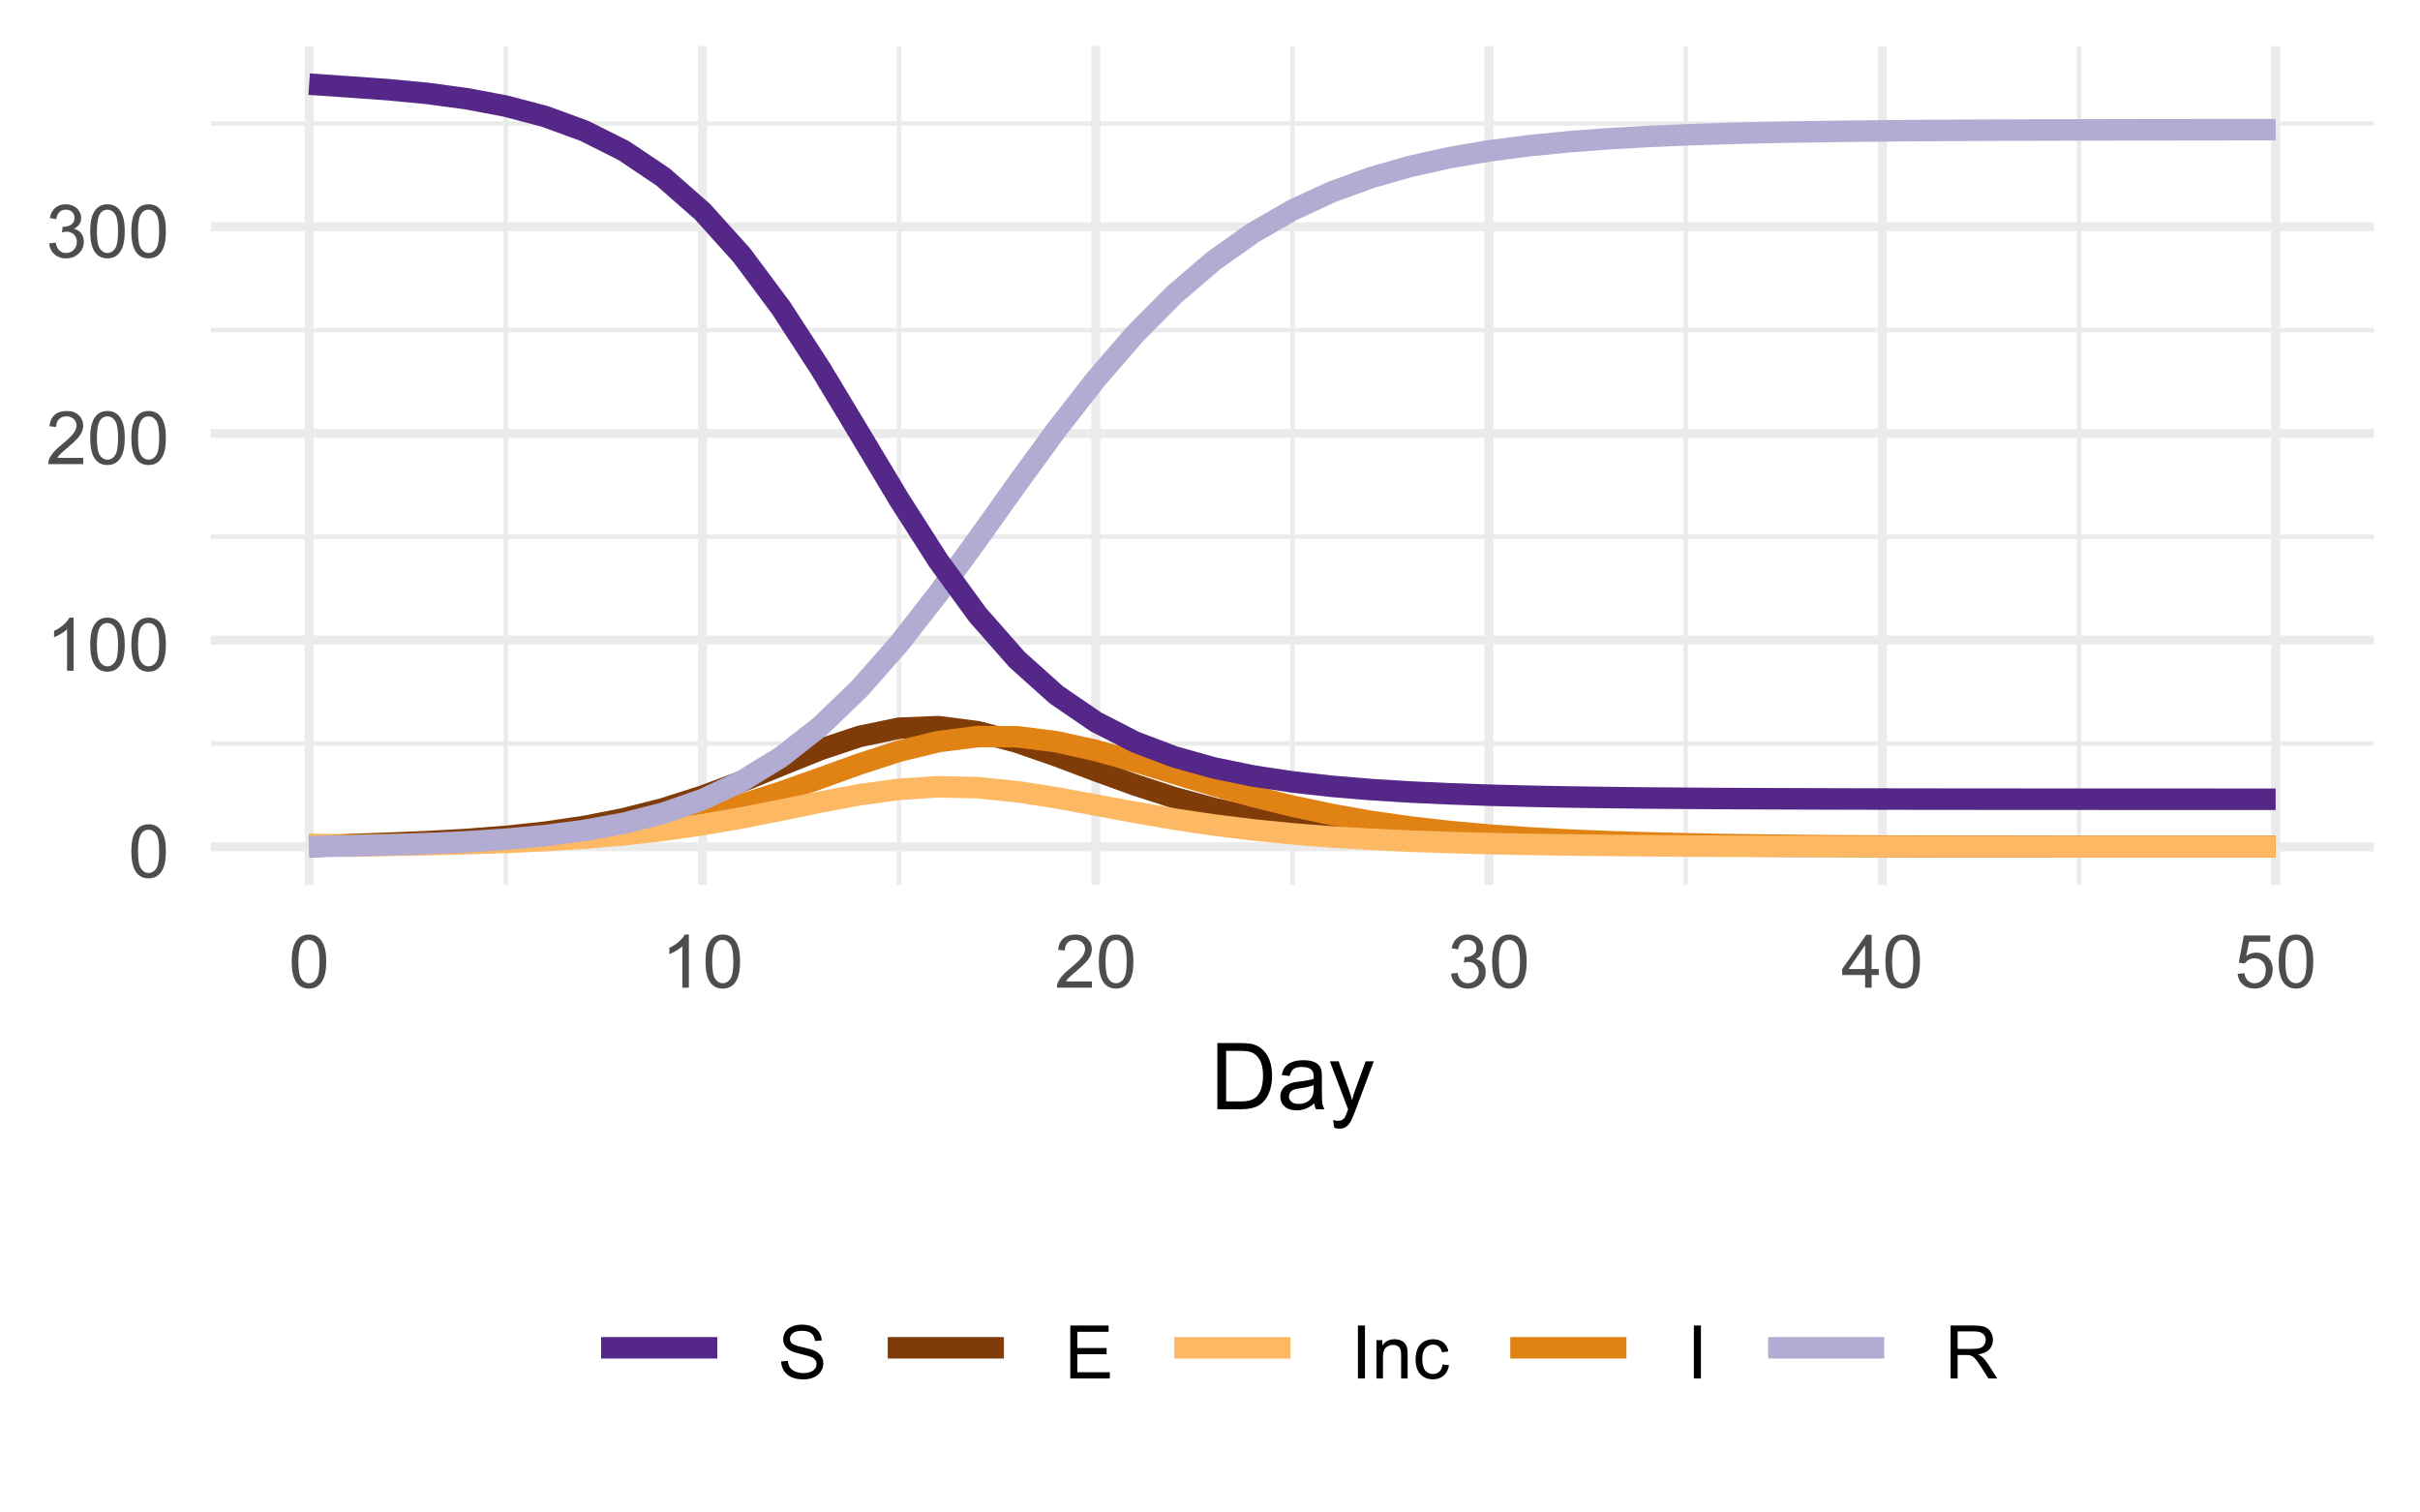 <?xml version="1.0" encoding="UTF-8"?>
<svg xmlns="http://www.w3.org/2000/svg" xmlns:xlink="http://www.w3.org/1999/xlink" width="288" height="180" viewBox="0 0 288 180">
<defs>
<g>
<g id="glyph-0-0">
<path d="M 0.367 -3.105 C 0.367 -3.852 0.441 -4.449 0.594 -4.906 C 0.75 -5.359 0.977 -5.711 1.277 -5.957 C 1.582 -6.203 1.961 -6.324 2.418 -6.324 C 2.758 -6.324 3.055 -6.258 3.309 -6.121 C 3.562 -5.984 3.773 -5.789 3.941 -5.531 C 4.105 -5.277 4.238 -4.965 4.332 -4.594 C 4.426 -4.227 4.473 -3.73 4.473 -3.105 C 4.473 -2.367 4.398 -1.77 4.246 -1.316 C 4.094 -0.863 3.867 -0.512 3.562 -0.266 C 3.262 -0.016 2.879 0.109 2.418 0.109 C 1.812 0.109 1.336 -0.109 0.988 -0.547 C 0.574 -1.07 0.367 -1.922 0.367 -3.105 M 1.16 -3.105 C 1.16 -2.074 1.281 -1.383 1.523 -1.043 C 1.766 -0.699 2.062 -0.527 2.418 -0.527 C 2.773 -0.527 3.074 -0.699 3.316 -1.043 C 3.559 -1.387 3.68 -2.074 3.68 -3.105 C 3.68 -4.145 3.559 -4.832 3.316 -5.172 C 3.074 -5.516 2.773 -5.684 2.41 -5.684 C 2.055 -5.684 1.773 -5.535 1.559 -5.234 C 1.293 -4.852 1.16 -4.141 1.16 -3.105 Z M 1.16 -3.105 "/>
</g>
<g id="glyph-0-1">
<path d="M 3.277 0 L 2.504 0 L 2.504 -4.93 C 2.32 -4.75 2.074 -4.574 1.773 -4.395 C 1.469 -4.219 1.199 -4.086 0.957 -3.996 L 0.957 -4.742 C 1.391 -4.945 1.77 -5.195 2.094 -5.484 C 2.418 -5.773 2.645 -6.055 2.781 -6.324 L 3.277 -6.324 Z M 3.277 0 "/>
</g>
<g id="glyph-0-2">
<path d="M 4.43 -0.742 L 4.43 0 L 0.266 0 C 0.262 -0.188 0.289 -0.367 0.355 -0.539 C 0.461 -0.82 0.633 -1.102 0.867 -1.375 C 1.098 -1.648 1.438 -1.969 1.879 -2.328 C 2.562 -2.891 3.023 -3.336 3.266 -3.664 C 3.508 -3.992 3.625 -4.301 3.625 -4.594 C 3.625 -4.898 3.516 -5.16 3.297 -5.367 C 3.078 -5.578 2.793 -5.684 2.441 -5.684 C 2.066 -5.684 1.77 -5.574 1.547 -5.352 C 1.324 -5.125 1.211 -4.816 1.207 -4.422 L 0.414 -4.504 C 0.469 -5.098 0.672 -5.547 1.027 -5.859 C 1.383 -6.168 1.859 -6.324 2.457 -6.324 C 3.062 -6.324 3.539 -6.156 3.895 -5.824 C 4.246 -5.488 4.422 -5.07 4.422 -4.578 C 4.422 -4.324 4.371 -4.078 4.266 -3.832 C 4.164 -3.59 3.992 -3.332 3.754 -3.062 C 3.516 -2.793 3.117 -2.426 2.562 -1.957 C 2.098 -1.566 1.801 -1.301 1.668 -1.164 C 1.535 -1.023 1.426 -0.883 1.34 -0.742 Z M 4.43 -0.742 "/>
</g>
<g id="glyph-0-3">
<path d="M 0.371 -1.664 L 1.145 -1.766 C 1.23 -1.328 1.383 -1.012 1.598 -0.82 C 1.809 -0.625 2.07 -0.527 2.375 -0.527 C 2.738 -0.527 3.047 -0.656 3.297 -0.906 C 3.547 -1.16 3.672 -1.473 3.676 -1.844 C 3.672 -2.199 3.559 -2.492 3.324 -2.723 C 3.094 -2.953 2.797 -3.066 2.441 -3.066 C 2.293 -3.066 2.113 -3.039 1.895 -2.98 L 1.98 -3.66 C 2.031 -3.656 2.074 -3.652 2.105 -3.652 C 2.434 -3.652 2.73 -3.738 2.996 -3.91 C 3.258 -4.082 3.391 -4.348 3.391 -4.703 C 3.391 -4.988 3.293 -5.223 3.102 -5.41 C 2.91 -5.598 2.664 -5.688 2.359 -5.688 C 2.059 -5.688 1.809 -5.594 1.605 -5.406 C 1.406 -5.215 1.277 -4.934 1.219 -4.555 L 0.445 -4.691 C 0.543 -5.211 0.758 -5.613 1.09 -5.898 C 1.426 -6.184 1.844 -6.324 2.344 -6.324 C 2.688 -6.324 3.004 -6.25 3.293 -6.105 C 3.582 -5.957 3.801 -5.754 3.957 -5.5 C 4.109 -5.246 4.184 -4.973 4.184 -4.688 C 4.184 -4.414 4.113 -4.168 3.965 -3.945 C 3.82 -3.723 3.605 -3.543 3.316 -3.41 C 3.691 -3.324 3.98 -3.148 4.184 -2.875 C 4.391 -2.605 4.496 -2.266 4.496 -1.859 C 4.496 -1.312 4.293 -0.844 3.895 -0.461 C 3.492 -0.078 2.984 0.113 2.371 0.113 C 1.82 0.113 1.359 -0.055 0.996 -0.383 C 0.629 -0.711 0.422 -1.141 0.371 -1.664 Z M 0.371 -1.664 "/>
</g>
<g id="glyph-0-4">
<path d="M 2.844 0 L 2.844 -1.508 L 0.113 -1.508 L 0.113 -2.219 L 2.988 -6.301 L 3.617 -6.301 L 3.617 -2.219 L 4.469 -2.219 L 4.469 -1.508 L 3.617 -1.508 L 3.617 0 L 2.844 0 M 2.844 -2.219 L 2.844 -5.059 L 0.871 -2.219 Z M 2.844 -2.219 "/>
</g>
<g id="glyph-0-5">
<path d="M 0.367 -1.648 L 1.176 -1.719 C 1.238 -1.324 1.379 -1.027 1.598 -0.828 C 1.816 -0.629 2.078 -0.527 2.391 -0.527 C 2.762 -0.527 3.078 -0.668 3.336 -0.949 C 3.594 -1.23 3.723 -1.602 3.723 -2.066 C 3.723 -2.508 3.598 -2.855 3.348 -3.109 C 3.102 -3.367 2.777 -3.492 2.375 -3.492 C 2.125 -3.492 1.902 -3.438 1.703 -3.324 C 1.5 -3.211 1.344 -3.062 1.23 -2.883 L 0.504 -2.977 L 1.113 -6.215 L 4.246 -6.215 L 4.246 -5.473 L 1.73 -5.473 L 1.391 -3.781 C 1.77 -4.043 2.168 -4.176 2.582 -4.176 C 3.133 -4.176 3.598 -3.984 3.977 -3.605 C 4.352 -3.223 4.543 -2.734 4.543 -2.137 C 4.543 -1.566 4.375 -1.074 4.043 -0.656 C 3.641 -0.148 3.09 0.109 2.391 0.109 C 1.816 0.109 1.348 -0.055 0.984 -0.375 C 0.625 -0.695 0.418 -1.121 0.367 -1.648 Z M 0.367 -1.648 "/>
</g>
<g id="glyph-0-6">
<path d="M 0.395 -2.023 L 1.18 -2.094 C 1.219 -1.777 1.305 -1.52 1.441 -1.316 C 1.578 -1.113 1.789 -0.953 2.074 -0.828 C 2.363 -0.703 2.684 -0.641 3.043 -0.641 C 3.359 -0.641 3.641 -0.688 3.883 -0.781 C 4.129 -0.875 4.309 -1.008 4.43 -1.172 C 4.547 -1.336 4.605 -1.516 4.605 -1.711 C 4.605 -1.906 4.551 -2.082 4.434 -2.227 C 4.32 -2.375 4.129 -2.5 3.867 -2.602 C 3.699 -2.664 3.324 -2.77 2.746 -2.906 C 2.168 -3.047 1.762 -3.176 1.531 -3.301 C 1.23 -3.457 1.004 -3.652 0.855 -3.887 C 0.711 -4.121 0.637 -4.383 0.637 -4.672 C 0.637 -4.988 0.727 -5.285 0.906 -5.562 C 1.086 -5.84 1.352 -6.047 1.699 -6.191 C 2.043 -6.336 2.43 -6.406 2.852 -6.406 C 3.32 -6.406 3.73 -6.332 4.09 -6.18 C 4.445 -6.031 4.719 -5.809 4.91 -5.516 C 5.102 -5.227 5.207 -4.895 5.219 -4.523 L 4.422 -4.465 C 4.379 -4.863 4.234 -5.164 3.984 -5.367 C 3.738 -5.57 3.371 -5.672 2.887 -5.672 C 2.383 -5.672 2.016 -5.578 1.785 -5.395 C 1.555 -5.211 1.441 -4.988 1.441 -4.727 C 1.441 -4.5 1.52 -4.312 1.684 -4.168 C 1.844 -4.023 2.266 -3.871 2.941 -3.719 C 3.617 -3.566 4.082 -3.434 4.336 -3.316 C 4.703 -3.148 4.973 -2.934 5.148 -2.676 C 5.324 -2.414 5.41 -2.117 5.41 -1.777 C 5.41 -1.445 5.312 -1.129 5.121 -0.832 C 4.93 -0.535 4.652 -0.305 4.293 -0.141 C 3.934 0.023 3.531 0.109 3.082 0.109 C 2.512 0.109 2.031 0.023 1.648 -0.141 C 1.262 -0.309 0.961 -0.559 0.742 -0.891 C 0.523 -1.227 0.406 -1.602 0.395 -2.023 Z M 0.395 -2.023 "/>
</g>
<g id="glyph-0-7">
<path d="M 0.695 0 L 0.695 -6.301 L 5.25 -6.301 L 5.25 -5.555 L 1.531 -5.555 L 1.531 -3.625 L 5.016 -3.625 L 5.016 -2.887 L 1.531 -2.887 L 1.531 -0.742 L 5.398 -0.742 L 5.398 0 Z M 0.695 0 "/>
</g>
<g id="glyph-0-8">
<path d="M 0.82 0 L 0.82 -6.301 L 1.656 -6.301 L 1.656 0 Z M 0.82 0 "/>
</g>
<g id="glyph-0-9">
<path d="M 0.578 0 L 0.578 -4.562 L 1.277 -4.562 L 1.277 -3.914 C 1.609 -4.414 2.094 -4.668 2.727 -4.668 C 3.004 -4.668 3.258 -4.617 3.488 -4.52 C 3.719 -4.418 3.891 -4.289 4.004 -4.129 C 4.121 -3.969 4.199 -3.777 4.246 -3.559 C 4.273 -3.414 4.289 -3.164 4.289 -2.805 L 4.289 0 L 3.516 0 L 3.516 -2.777 C 3.516 -3.09 3.484 -3.328 3.426 -3.484 C 3.363 -3.641 3.258 -3.762 3.105 -3.855 C 2.953 -3.949 2.773 -3.996 2.566 -3.996 C 2.234 -3.996 1.953 -3.891 1.711 -3.684 C 1.473 -3.473 1.352 -3.078 1.352 -2.492 L 1.352 0 Z M 0.578 0 "/>
</g>
<g id="glyph-0-10">
<path d="M 3.559 -1.672 L 4.32 -1.574 C 4.234 -1.047 4.023 -0.637 3.68 -0.34 C 3.34 -0.047 2.918 0.102 2.418 0.102 C 1.793 0.102 1.293 -0.102 0.914 -0.508 C 0.535 -0.918 0.344 -1.504 0.344 -2.266 C 0.344 -2.758 0.426 -3.188 0.59 -3.559 C 0.754 -3.926 1 -4.203 1.336 -4.391 C 1.668 -4.574 2.031 -4.668 2.422 -4.668 C 2.918 -4.668 3.324 -4.543 3.641 -4.289 C 3.953 -4.039 4.156 -3.684 4.246 -3.223 L 3.492 -3.105 C 3.422 -3.414 3.297 -3.645 3.113 -3.797 C 2.93 -3.953 2.711 -4.031 2.453 -4.031 C 2.062 -4.031 1.746 -3.891 1.504 -3.613 C 1.262 -3.332 1.141 -2.891 1.141 -2.285 C 1.141 -1.672 1.258 -1.227 1.492 -0.949 C 1.727 -0.672 2.031 -0.531 2.41 -0.531 C 2.715 -0.531 2.969 -0.625 3.172 -0.812 C 3.375 -1 3.504 -1.285 3.559 -1.672 Z M 3.559 -1.672 "/>
</g>
<g id="glyph-0-11">
<path d="M 0.691 0 L 0.691 -6.301 L 3.484 -6.301 C 4.047 -6.301 4.473 -6.242 4.766 -6.129 C 5.059 -6.016 5.289 -5.816 5.465 -5.531 C 5.641 -5.242 5.727 -4.926 5.727 -4.582 C 5.727 -4.133 5.582 -3.758 5.293 -3.449 C 5.004 -3.145 4.559 -2.949 3.953 -2.867 C 4.172 -2.762 4.34 -2.656 4.457 -2.551 C 4.699 -2.328 4.93 -2.051 5.148 -1.715 L 6.242 0 L 5.195 0 L 4.359 -1.312 C 4.117 -1.688 3.918 -1.977 3.762 -2.18 C 3.602 -2.379 3.461 -2.52 3.336 -2.602 C 3.211 -2.68 3.086 -2.734 2.957 -2.766 C 2.863 -2.789 2.707 -2.797 2.492 -2.797 L 1.527 -2.797 L 1.527 0 L 0.691 0 M 1.527 -3.52 L 3.316 -3.52 C 3.699 -3.52 3.996 -3.559 4.211 -3.637 C 4.426 -3.715 4.59 -3.844 4.699 -4.016 C 4.812 -4.188 4.867 -4.379 4.867 -4.582 C 4.867 -4.879 4.762 -5.125 4.543 -5.316 C 4.328 -5.508 3.984 -5.602 3.52 -5.602 L 1.527 -5.602 Z M 1.527 -3.52 "/>
</g>
<g id="glyph-1-0">
<path d="M 0.848 0 L 0.848 -7.875 L 3.562 -7.875 C 4.172 -7.875 4.641 -7.836 4.961 -7.762 C 5.414 -7.656 5.801 -7.469 6.117 -7.195 C 6.531 -6.848 6.844 -6.398 7.051 -5.852 C 7.254 -5.305 7.359 -4.684 7.359 -3.98 C 7.359 -3.383 7.289 -2.852 7.148 -2.391 C 7.008 -1.93 6.832 -1.547 6.613 -1.242 C 6.395 -0.941 6.156 -0.703 5.895 -0.527 C 5.637 -0.355 5.32 -0.223 4.953 -0.133 C 4.586 -0.043 4.168 0 3.691 0 L 0.848 0 M 1.891 -0.93 L 3.57 -0.93 C 4.09 -0.93 4.5 -0.977 4.793 -1.074 C 5.09 -1.172 5.324 -1.309 5.5 -1.484 C 5.746 -1.73 5.941 -2.062 6.078 -2.48 C 6.215 -2.895 6.285 -3.402 6.285 -3.996 C 6.285 -4.82 6.148 -5.453 5.879 -5.895 C 5.609 -6.336 5.281 -6.633 4.895 -6.785 C 4.613 -6.891 4.164 -6.945 3.547 -6.945 L 1.891 -6.945 Z M 1.891 -0.93 "/>
</g>
<g id="glyph-1-1">
<path d="M 4.445 -0.703 C 4.09 -0.398 3.746 -0.184 3.414 -0.059 C 3.082 0.066 2.727 0.129 2.348 0.129 C 1.719 0.129 1.238 -0.023 0.902 -0.332 C 0.566 -0.637 0.398 -1.027 0.398 -1.504 C 0.398 -1.781 0.461 -2.039 0.59 -2.27 C 0.715 -2.5 0.883 -2.688 1.086 -2.824 C 1.293 -2.965 1.523 -3.07 1.781 -3.141 C 1.973 -3.191 2.258 -3.242 2.641 -3.289 C 3.422 -3.379 3.996 -3.492 4.367 -3.621 C 4.371 -3.754 4.371 -3.836 4.371 -3.871 C 4.371 -4.266 4.281 -4.543 4.098 -4.703 C 3.852 -4.922 3.484 -5.031 2.996 -5.031 C 2.543 -5.031 2.207 -4.953 1.988 -4.793 C 1.773 -4.633 1.613 -4.352 1.508 -3.949 L 0.562 -4.078 C 0.648 -4.48 0.793 -4.809 0.988 -5.059 C 1.184 -5.305 1.469 -5.496 1.844 -5.633 C 2.215 -5.766 2.645 -5.832 3.137 -5.832 C 3.625 -5.832 4.02 -5.777 4.324 -5.66 C 4.629 -5.547 4.852 -5.402 4.996 -5.23 C 5.137 -5.055 5.238 -4.836 5.297 -4.57 C 5.328 -4.406 5.344 -4.109 5.344 -3.68 L 5.344 -2.391 C 5.344 -1.492 5.363 -0.922 5.406 -0.684 C 5.445 -0.445 5.527 -0.219 5.648 0 L 4.641 0 C 4.539 -0.199 4.477 -0.434 4.445 -0.703 M 4.367 -2.863 C 4.016 -2.719 3.488 -2.598 2.789 -2.496 C 2.391 -2.441 2.109 -2.375 1.945 -2.305 C 1.781 -2.234 1.652 -2.129 1.562 -1.988 C 1.473 -1.852 1.43 -1.699 1.43 -1.531 C 1.43 -1.273 1.527 -1.059 1.723 -0.887 C 1.918 -0.715 2.203 -0.629 2.578 -0.629 C 2.949 -0.629 3.281 -0.711 3.57 -0.871 C 3.863 -1.035 4.074 -1.258 4.211 -1.543 C 4.316 -1.762 4.367 -2.082 4.367 -2.508 Z M 4.367 -2.863 "/>
</g>
<g id="glyph-1-2">
<path d="M 0.684 2.195 L 0.574 1.289 C 0.785 1.348 0.969 1.375 1.129 1.375 C 1.344 1.375 1.516 1.34 1.645 1.266 C 1.773 1.195 1.879 1.094 1.961 0.969 C 2.02 0.871 2.121 0.629 2.258 0.246 C 2.273 0.195 2.301 0.113 2.344 0.012 L 0.176 -5.703 L 1.219 -5.703 L 2.406 -2.402 C 2.559 -1.98 2.699 -1.543 2.82 -1.078 C 2.93 -1.523 3.062 -1.957 3.219 -2.379 L 4.438 -5.703 L 5.402 -5.703 L 3.234 0.098 C 3 0.723 2.82 1.156 2.691 1.391 C 2.52 1.711 2.32 1.945 2.102 2.094 C 1.879 2.242 1.613 2.316 1.305 2.316 C 1.117 2.316 0.91 2.277 0.684 2.195 Z M 0.684 2.195 "/>
</g>
</g>
<clipPath id="clip-0">
<path clip-rule="nonzero" d="M 25.094 88 L 282.52 88 L 282.52 89 L 25.094 89 Z M 25.094 88 "/>
</clipPath>
<clipPath id="clip-1">
<path clip-rule="nonzero" d="M 25.094 63 L 282.52 63 L 282.52 65 L 25.094 65 Z M 25.094 63 "/>
</clipPath>
<clipPath id="clip-2">
<path clip-rule="nonzero" d="M 25.094 39 L 282.52 39 L 282.52 40 L 25.094 40 Z M 25.094 39 "/>
</clipPath>
<clipPath id="clip-3">
<path clip-rule="nonzero" d="M 25.094 14 L 282.52 14 L 282.52 15 L 25.094 15 Z M 25.094 14 "/>
</clipPath>
<clipPath id="clip-4">
<path clip-rule="nonzero" d="M 59 5.48 L 61 5.48 L 61 105.312 L 59 105.312 Z M 59 5.48 "/>
</clipPath>
<clipPath id="clip-5">
<path clip-rule="nonzero" d="M 106 5.48 L 108 5.48 L 108 105.312 L 106 105.312 Z M 106 5.48 "/>
</clipPath>
<clipPath id="clip-6">
<path clip-rule="nonzero" d="M 153 5.48 L 155 5.48 L 155 105.312 L 153 105.312 Z M 153 5.48 "/>
</clipPath>
<clipPath id="clip-7">
<path clip-rule="nonzero" d="M 200 5.48 L 201 5.48 L 201 105.312 L 200 105.312 Z M 200 5.48 "/>
</clipPath>
<clipPath id="clip-8">
<path clip-rule="nonzero" d="M 247 5.48 L 248 5.48 L 248 105.312 L 247 105.312 Z M 247 5.48 "/>
</clipPath>
<clipPath id="clip-9">
<path clip-rule="nonzero" d="M 25.094 100 L 282.52 100 L 282.52 102 L 25.094 102 Z M 25.094 100 "/>
</clipPath>
<clipPath id="clip-10">
<path clip-rule="nonzero" d="M 25.094 75 L 282.52 75 L 282.52 77 L 25.094 77 Z M 25.094 75 "/>
</clipPath>
<clipPath id="clip-11">
<path clip-rule="nonzero" d="M 25.094 51 L 282.52 51 L 282.52 53 L 25.094 53 Z M 25.094 51 "/>
</clipPath>
<clipPath id="clip-12">
<path clip-rule="nonzero" d="M 25.094 26 L 282.52 26 L 282.52 28 L 25.094 28 Z M 25.094 26 "/>
</clipPath>
<clipPath id="clip-13">
<path clip-rule="nonzero" d="M 36 5.48 L 38 5.48 L 38 105.312 L 36 105.312 Z M 36 5.48 "/>
</clipPath>
<clipPath id="clip-14">
<path clip-rule="nonzero" d="M 83 5.48 L 85 5.48 L 85 105.312 L 83 105.312 Z M 83 5.48 "/>
</clipPath>
<clipPath id="clip-15">
<path clip-rule="nonzero" d="M 129 5.48 L 131 5.48 L 131 105.312 L 129 105.312 Z M 129 5.48 "/>
</clipPath>
<clipPath id="clip-16">
<path clip-rule="nonzero" d="M 176 5.48 L 178 5.48 L 178 105.312 L 176 105.312 Z M 176 5.48 "/>
</clipPath>
<clipPath id="clip-17">
<path clip-rule="nonzero" d="M 223 5.48 L 225 5.48 L 225 105.312 L 223 105.312 Z M 223 5.48 "/>
</clipPath>
<clipPath id="clip-18">
<path clip-rule="nonzero" d="M 270 5.48 L 272 5.48 L 272 105.312 L 270 105.312 Z M 270 5.48 "/>
</clipPath>
</defs>
<rect x="-28.8" y="-18" width="345.6" height="216" fill="rgb(100%, 100%, 100%)" fill-opacity="1"/>
<g clip-path="url(#clip-0)">
<path fill="none" stroke-width="0.533" stroke-linecap="butt" stroke-linejoin="round" stroke="rgb(92.157%, 92.157%, 92.157%)" stroke-opacity="1" stroke-miterlimit="10" d="M 25.094 88.477 L 282.52 88.477 "/>
</g>
<g clip-path="url(#clip-1)">
<path fill="none" stroke-width="0.533" stroke-linecap="butt" stroke-linejoin="round" stroke="rgb(92.157%, 92.157%, 92.157%)" stroke-opacity="1" stroke-miterlimit="10" d="M 25.094 63.879 L 282.52 63.879 "/>
</g>
<g clip-path="url(#clip-2)">
<path fill="none" stroke-width="0.533" stroke-linecap="butt" stroke-linejoin="round" stroke="rgb(92.157%, 92.157%, 92.157%)" stroke-opacity="1" stroke-miterlimit="10" d="M 25.094 39.285 L 282.52 39.285 "/>
</g>
<g clip-path="url(#clip-3)">
<path fill="none" stroke-width="0.533" stroke-linecap="butt" stroke-linejoin="round" stroke="rgb(92.157%, 92.157%, 92.157%)" stroke-opacity="1" stroke-miterlimit="10" d="M 25.094 14.691 L 282.52 14.691 "/>
</g>
<g clip-path="url(#clip-4)">
<path fill="none" stroke-width="0.533" stroke-linecap="butt" stroke-linejoin="round" stroke="rgb(92.157%, 92.157%, 92.157%)" stroke-opacity="1" stroke-miterlimit="10" d="M 60.195 105.312 L 60.195 5.48 "/>
</g>
<g clip-path="url(#clip-5)">
<path fill="none" stroke-width="0.533" stroke-linecap="butt" stroke-linejoin="round" stroke="rgb(92.157%, 92.157%, 92.157%)" stroke-opacity="1" stroke-miterlimit="10" d="M 107.004 105.312 L 107.004 5.48 "/>
</g>
<g clip-path="url(#clip-6)">
<path fill="none" stroke-width="0.533" stroke-linecap="butt" stroke-linejoin="round" stroke="rgb(92.157%, 92.157%, 92.157%)" stroke-opacity="1" stroke-miterlimit="10" d="M 153.809 105.312 L 153.809 5.48 "/>
</g>
<g clip-path="url(#clip-7)">
<path fill="none" stroke-width="0.533" stroke-linecap="butt" stroke-linejoin="round" stroke="rgb(92.157%, 92.157%, 92.157%)" stroke-opacity="1" stroke-miterlimit="10" d="M 200.613 105.312 L 200.613 5.48 "/>
</g>
<g clip-path="url(#clip-8)">
<path fill="none" stroke-width="0.533" stroke-linecap="butt" stroke-linejoin="round" stroke="rgb(92.157%, 92.157%, 92.157%)" stroke-opacity="1" stroke-miterlimit="10" d="M 247.418 105.312 L 247.418 5.48 "/>
</g>
<g clip-path="url(#clip-9)">
<path fill="none" stroke-width="1.067" stroke-linecap="butt" stroke-linejoin="round" stroke="rgb(92.157%, 92.157%, 92.157%)" stroke-opacity="1" stroke-miterlimit="10" d="M 25.094 100.773 L 282.52 100.773 "/>
</g>
<g clip-path="url(#clip-10)">
<path fill="none" stroke-width="1.067" stroke-linecap="butt" stroke-linejoin="round" stroke="rgb(92.157%, 92.157%, 92.157%)" stroke-opacity="1" stroke-miterlimit="10" d="M 25.094 76.18 L 282.52 76.18 "/>
</g>
<g clip-path="url(#clip-11)">
<path fill="none" stroke-width="1.067" stroke-linecap="butt" stroke-linejoin="round" stroke="rgb(92.157%, 92.157%, 92.157%)" stroke-opacity="1" stroke-miterlimit="10" d="M 25.094 51.582 L 282.52 51.582 "/>
</g>
<g clip-path="url(#clip-12)">
<path fill="none" stroke-width="1.067" stroke-linecap="butt" stroke-linejoin="round" stroke="rgb(92.157%, 92.157%, 92.157%)" stroke-opacity="1" stroke-miterlimit="10" d="M 25.094 26.988 L 282.52 26.988 "/>
</g>
<g clip-path="url(#clip-13)">
<path fill="none" stroke-width="1.067" stroke-linecap="butt" stroke-linejoin="round" stroke="rgb(92.157%, 92.157%, 92.157%)" stroke-opacity="1" stroke-miterlimit="10" d="M 36.793 105.312 L 36.793 5.48 "/>
</g>
<g clip-path="url(#clip-14)">
<path fill="none" stroke-width="1.067" stroke-linecap="butt" stroke-linejoin="round" stroke="rgb(92.157%, 92.157%, 92.157%)" stroke-opacity="1" stroke-miterlimit="10" d="M 83.598 105.312 L 83.598 5.48 "/>
</g>
<g clip-path="url(#clip-15)">
<path fill="none" stroke-width="1.067" stroke-linecap="butt" stroke-linejoin="round" stroke="rgb(92.157%, 92.157%, 92.157%)" stroke-opacity="1" stroke-miterlimit="10" d="M 130.406 105.312 L 130.406 5.48 "/>
</g>
<g clip-path="url(#clip-16)">
<path fill="none" stroke-width="1.067" stroke-linecap="butt" stroke-linejoin="round" stroke="rgb(92.157%, 92.157%, 92.157%)" stroke-opacity="1" stroke-miterlimit="10" d="M 177.211 105.312 L 177.211 5.48 "/>
</g>
<g clip-path="url(#clip-17)">
<path fill="none" stroke-width="1.067" stroke-linecap="butt" stroke-linejoin="round" stroke="rgb(92.157%, 92.157%, 92.157%)" stroke-opacity="1" stroke-miterlimit="10" d="M 224.016 105.312 L 224.016 5.48 "/>
</g>
<g clip-path="url(#clip-18)">
<path fill="none" stroke-width="1.067" stroke-linecap="butt" stroke-linejoin="round" stroke="rgb(92.157%, 92.157%, 92.157%)" stroke-opacity="1" stroke-miterlimit="10" d="M 270.82 105.312 L 270.82 5.48 "/>
</g>
<path fill="none" stroke-width="2.561" stroke-linecap="butt" stroke-linejoin="round" stroke="rgb(49.804%, 23.137%, 3.137%)" stroke-opacity="1" stroke-miterlimit="10" d="M 36.793 100.773 L 41.477 100.527 L 46.156 100.355 L 50.836 100.164 L 55.516 99.902 L 60.195 99.539 L 64.879 99.039 L 69.559 98.352 L 74.238 97.438 L 78.918 96.246 L 83.598 94.758 L 88.281 93 L 92.961 91.078 L 97.641 89.195 L 102.32 87.633 L 107.004 86.664 L 111.684 86.477 L 116.363 87.082 L 121.043 88.328 L 125.723 89.957 L 130.406 91.719 L 135.086 93.418 L 139.766 94.934 L 144.445 96.215 L 149.125 97.262 L 153.809 98.094 L 158.488 98.742 L 163.168 99.238 L 167.848 99.617 L 172.527 99.902 L 177.211 100.121 L 181.891 100.285 L 186.57 100.406 L 191.25 100.496 L 195.93 100.566 L 200.613 100.617 L 205.293 100.656 L 209.973 100.688 L 214.652 100.707 L 219.332 100.723 L 224.016 100.738 L 233.375 100.754 L 238.055 100.758 L 242.738 100.762 L 247.418 100.766 L 252.098 100.766 L 256.777 100.77 L 270.82 100.77 "/>
<path fill="none" stroke-width="2.561" stroke-linecap="butt" stroke-linejoin="round" stroke="rgb(87.843%, 50.98%, 7.843%)" stroke-opacity="1" stroke-miterlimit="10" d="M 36.793 100.527 L 41.477 100.566 L 46.156 100.516 L 50.836 100.414 L 55.516 100.262 L 60.195 100.047 L 64.879 99.746 L 69.559 99.328 L 74.238 98.758 L 78.918 97.992 L 83.598 97 L 88.281 95.75 L 92.961 94.262 L 97.641 92.602 L 102.32 90.914 L 107.004 89.395 L 111.684 88.254 L 116.363 87.66 L 121.043 87.68 L 125.723 88.273 L 130.406 89.312 L 135.086 90.625 L 139.766 92.055 L 144.445 93.469 L 149.125 94.781 L 153.809 95.941 L 158.488 96.93 L 163.168 97.754 L 167.848 98.422 L 172.527 98.957 L 177.211 99.379 L 181.891 99.707 L 186.57 99.961 L 191.25 100.156 L 195.93 100.305 L 200.613 100.418 L 205.293 100.508 L 209.973 100.57 L 214.652 100.621 L 219.332 100.66 L 224.016 100.688 L 233.375 100.727 L 238.055 100.738 L 242.738 100.746 L 247.418 100.754 L 261.457 100.766 L 266.141 100.766 L 270.82 100.77 "/>
<path fill="none" stroke-width="2.561" stroke-linecap="butt" stroke-linejoin="round" stroke="rgb(99.216%, 72.157%, 38.824%)" stroke-opacity="1" stroke-miterlimit="10" d="M 36.793 100.527 L 41.477 100.703 L 46.156 100.605 L 50.836 100.52 L 55.516 100.406 L 60.195 100.254 L 64.879 100.039 L 69.559 99.742 L 74.238 99.344 L 78.918 98.82 L 83.598 98.148 L 88.281 97.336 L 92.961 96.41 L 97.641 95.449 L 102.32 94.574 L 107.004 93.93 L 111.684 93.637 L 116.363 93.746 L 121.043 94.219 L 125.723 94.945 L 130.406 95.805 L 135.086 96.676 L 139.766 97.484 L 144.445 98.184 L 149.125 98.766 L 153.809 99.234 L 158.488 99.602 L 163.168 99.887 L 167.848 100.105 L 172.527 100.27 L 177.211 100.395 L 181.891 100.488 L 186.57 100.559 L 191.25 100.613 L 195.93 100.652 L 200.613 100.684 L 205.293 100.707 L 209.973 100.723 L 219.332 100.746 L 224.016 100.754 L 238.055 100.766 L 242.738 100.766 L 247.418 100.77 L 261.457 100.77 L 266.141 100.773 L 270.82 100.773 "/>
<path fill="none" stroke-width="2.561" stroke-linecap="butt" stroke-linejoin="round" stroke="rgb(69.804%, 67.059%, 82.353%)" stroke-opacity="1" stroke-miterlimit="10" d="M 36.793 100.773 L 41.477 100.664 L 46.156 100.551 L 50.836 100.398 L 55.516 100.184 L 60.195 99.875 L 64.879 99.441 L 69.559 98.828 L 74.238 97.969 L 78.918 96.781 L 83.598 95.152 L 88.281 92.961 L 92.961 90.086 L 97.641 86.422 L 102.32 81.91 L 107.004 76.59 L 111.684 70.594 L 116.363 64.16 L 121.043 57.582 L 125.723 51.164 L 130.406 45.156 L 135.086 39.746 L 139.766 35.027 L 144.445 31.023 L 149.125 27.703 L 153.809 25.004 L 158.488 22.84 L 163.168 21.133 L 167.848 19.797 L 172.527 18.758 L 177.211 17.957 L 181.891 17.348 L 186.57 16.879 L 191.25 16.523 L 195.93 16.254 L 200.613 16.051 L 205.293 15.895 L 209.973 15.777 L 214.652 15.691 L 219.332 15.625 L 224.016 15.574 L 228.695 15.535 L 233.375 15.508 L 238.055 15.488 L 242.738 15.473 L 252.098 15.449 L 256.777 15.445 L 261.457 15.438 L 266.141 15.434 L 270.82 15.434 "/>
<path fill="none" stroke-width="2.561" stroke-linecap="butt" stroke-linejoin="round" stroke="rgb(32.941%, 15.294%, 53.333%)" stroke-opacity="1" stroke-miterlimit="10" d="M 36.793 10.016 L 41.477 10.336 L 46.156 10.672 L 50.836 11.117 L 55.516 11.746 L 60.195 12.629 L 64.879 13.867 L 69.559 15.582 L 74.238 17.93 L 78.918 21.074 L 83.598 25.184 L 88.281 30.379 L 92.961 36.664 L 97.641 43.871 L 102.32 51.637 L 107.004 59.445 L 111.684 66.77 L 116.363 73.191 L 121.043 78.504 L 125.723 82.699 L 130.406 85.906 L 135.086 88.305 L 139.766 90.078 L 144.445 91.387 L 149.125 92.348 L 153.809 93.055 L 158.488 93.578 L 163.168 93.969 L 167.848 94.258 L 172.527 94.473 L 177.211 94.637 L 181.891 94.758 L 186.57 94.848 L 191.25 94.914 L 195.93 94.969 L 200.613 95.004 L 205.293 95.035 L 209.973 95.055 L 219.332 95.086 L 224.016 95.094 L 228.695 95.102 L 238.055 95.109 L 242.738 95.113 L 247.418 95.113 L 252.098 95.117 L 261.457 95.117 L 266.141 95.121 L 270.82 95.121 "/>
<g fill="rgb(30.196%, 30.196%, 30.196%)" fill-opacity="1">
<use xlink:href="#glyph-0-0" x="15.266" y="104.422"/>
</g>
<g fill="rgb(30.196%, 30.196%, 30.196%)" fill-opacity="1">
<use xlink:href="#glyph-0-1" x="5.477" y="79.828"/>
<use xlink:href="#glyph-0-0" x="10.371" y="79.828"/>
<use xlink:href="#glyph-0-0" x="15.265" y="79.828"/>
</g>
<g fill="rgb(30.196%, 30.196%, 30.196%)" fill-opacity="1">
<use xlink:href="#glyph-0-2" x="5.477" y="55.234"/>
<use xlink:href="#glyph-0-0" x="10.371" y="55.234"/>
<use xlink:href="#glyph-0-0" x="15.265" y="55.234"/>
</g>
<g fill="rgb(30.196%, 30.196%, 30.196%)" fill-opacity="1">
<use xlink:href="#glyph-0-3" x="5.477" y="30.637"/>
<use xlink:href="#glyph-0-0" x="10.371" y="30.637"/>
<use xlink:href="#glyph-0-0" x="15.265" y="30.637"/>
</g>
<g fill="rgb(30.196%, 30.196%, 30.196%)" fill-opacity="1">
<use xlink:href="#glyph-0-0" x="34.348" y="117.543"/>
</g>
<g fill="rgb(30.196%, 30.196%, 30.196%)" fill-opacity="1">
<use xlink:href="#glyph-0-1" x="78.703" y="117.543"/>
<use xlink:href="#glyph-0-0" x="83.597" y="117.543"/>
</g>
<g fill="rgb(30.196%, 30.196%, 30.196%)" fill-opacity="1">
<use xlink:href="#glyph-0-2" x="125.512" y="117.543"/>
<use xlink:href="#glyph-0-0" x="130.406" y="117.543"/>
</g>
<g fill="rgb(30.196%, 30.196%, 30.196%)" fill-opacity="1">
<use xlink:href="#glyph-0-3" x="172.316" y="117.543"/>
<use xlink:href="#glyph-0-0" x="177.211" y="117.543"/>
</g>
<g fill="rgb(30.196%, 30.196%, 30.196%)" fill-opacity="1">
<use xlink:href="#glyph-0-4" x="219.121" y="117.543"/>
<use xlink:href="#glyph-0-0" x="224.015" y="117.543"/>
</g>
<g fill="rgb(30.196%, 30.196%, 30.196%)" fill-opacity="1">
<use xlink:href="#glyph-0-5" x="265.926" y="117.543"/>
<use xlink:href="#glyph-0-0" x="270.82" y="117.543"/>
</g>
<g fill="rgb(0%, 0%, 0%)" fill-opacity="1">
<use xlink:href="#glyph-1-0" x="144.027" y="132.008"/>
<use xlink:href="#glyph-1-1" x="151.971" y="132.008"/>
<use xlink:href="#glyph-1-2" x="158.089" y="132.008"/>
</g>
<path fill="none" stroke-width="2.561" stroke-linecap="butt" stroke-linejoin="round" stroke="rgb(32.941%, 15.294%, 53.333%)" stroke-opacity="1" stroke-miterlimit="10" d="M 71.539 160.402 L 85.363 160.402 "/>
<path fill="none" stroke-width="2.561" stroke-linecap="butt" stroke-linejoin="round" stroke="rgb(49.804%, 23.137%, 3.137%)" stroke-opacity="1" stroke-miterlimit="10" d="M 105.648 160.402 L 119.473 160.402 "/>
<path fill="none" stroke-width="2.561" stroke-linecap="butt" stroke-linejoin="round" stroke="rgb(99.216%, 72.157%, 38.824%)" stroke-opacity="1" stroke-miterlimit="10" d="M 139.754 160.402 L 153.578 160.402 "/>
<path fill="none" stroke-width="2.561" stroke-linecap="butt" stroke-linejoin="round" stroke="rgb(87.843%, 50.98%, 7.843%)" stroke-opacity="1" stroke-miterlimit="10" d="M 179.734 160.402 L 193.559 160.402 "/>
<path fill="none" stroke-width="2.561" stroke-linecap="butt" stroke-linejoin="round" stroke="rgb(69.804%, 67.059%, 82.353%)" stroke-opacity="1" stroke-miterlimit="10" d="M 210.418 160.402 L 224.242 160.402 "/>
<g fill="rgb(0%, 0%, 0%)" fill-opacity="1">
<use xlink:href="#glyph-0-6" x="92.57" y="164.051"/>
</g>
<g fill="rgb(0%, 0%, 0%)" fill-opacity="1">
<use xlink:href="#glyph-0-7" x="126.68" y="164.051"/>
</g>
<g fill="rgb(0%, 0%, 0%)" fill-opacity="1">
<use xlink:href="#glyph-0-8" x="160.785" y="164.051"/>
<use xlink:href="#glyph-0-9" x="163.23" y="164.051"/>
<use xlink:href="#glyph-0-10" x="168.124" y="164.051"/>
</g>
<g fill="rgb(0%, 0%, 0%)" fill-opacity="1">
<use xlink:href="#glyph-0-8" x="200.766" y="164.051"/>
</g>
<g fill="rgb(0%, 0%, 0%)" fill-opacity="1">
<use xlink:href="#glyph-0-11" x="231.449" y="164.051"/>
</g>
</svg>
